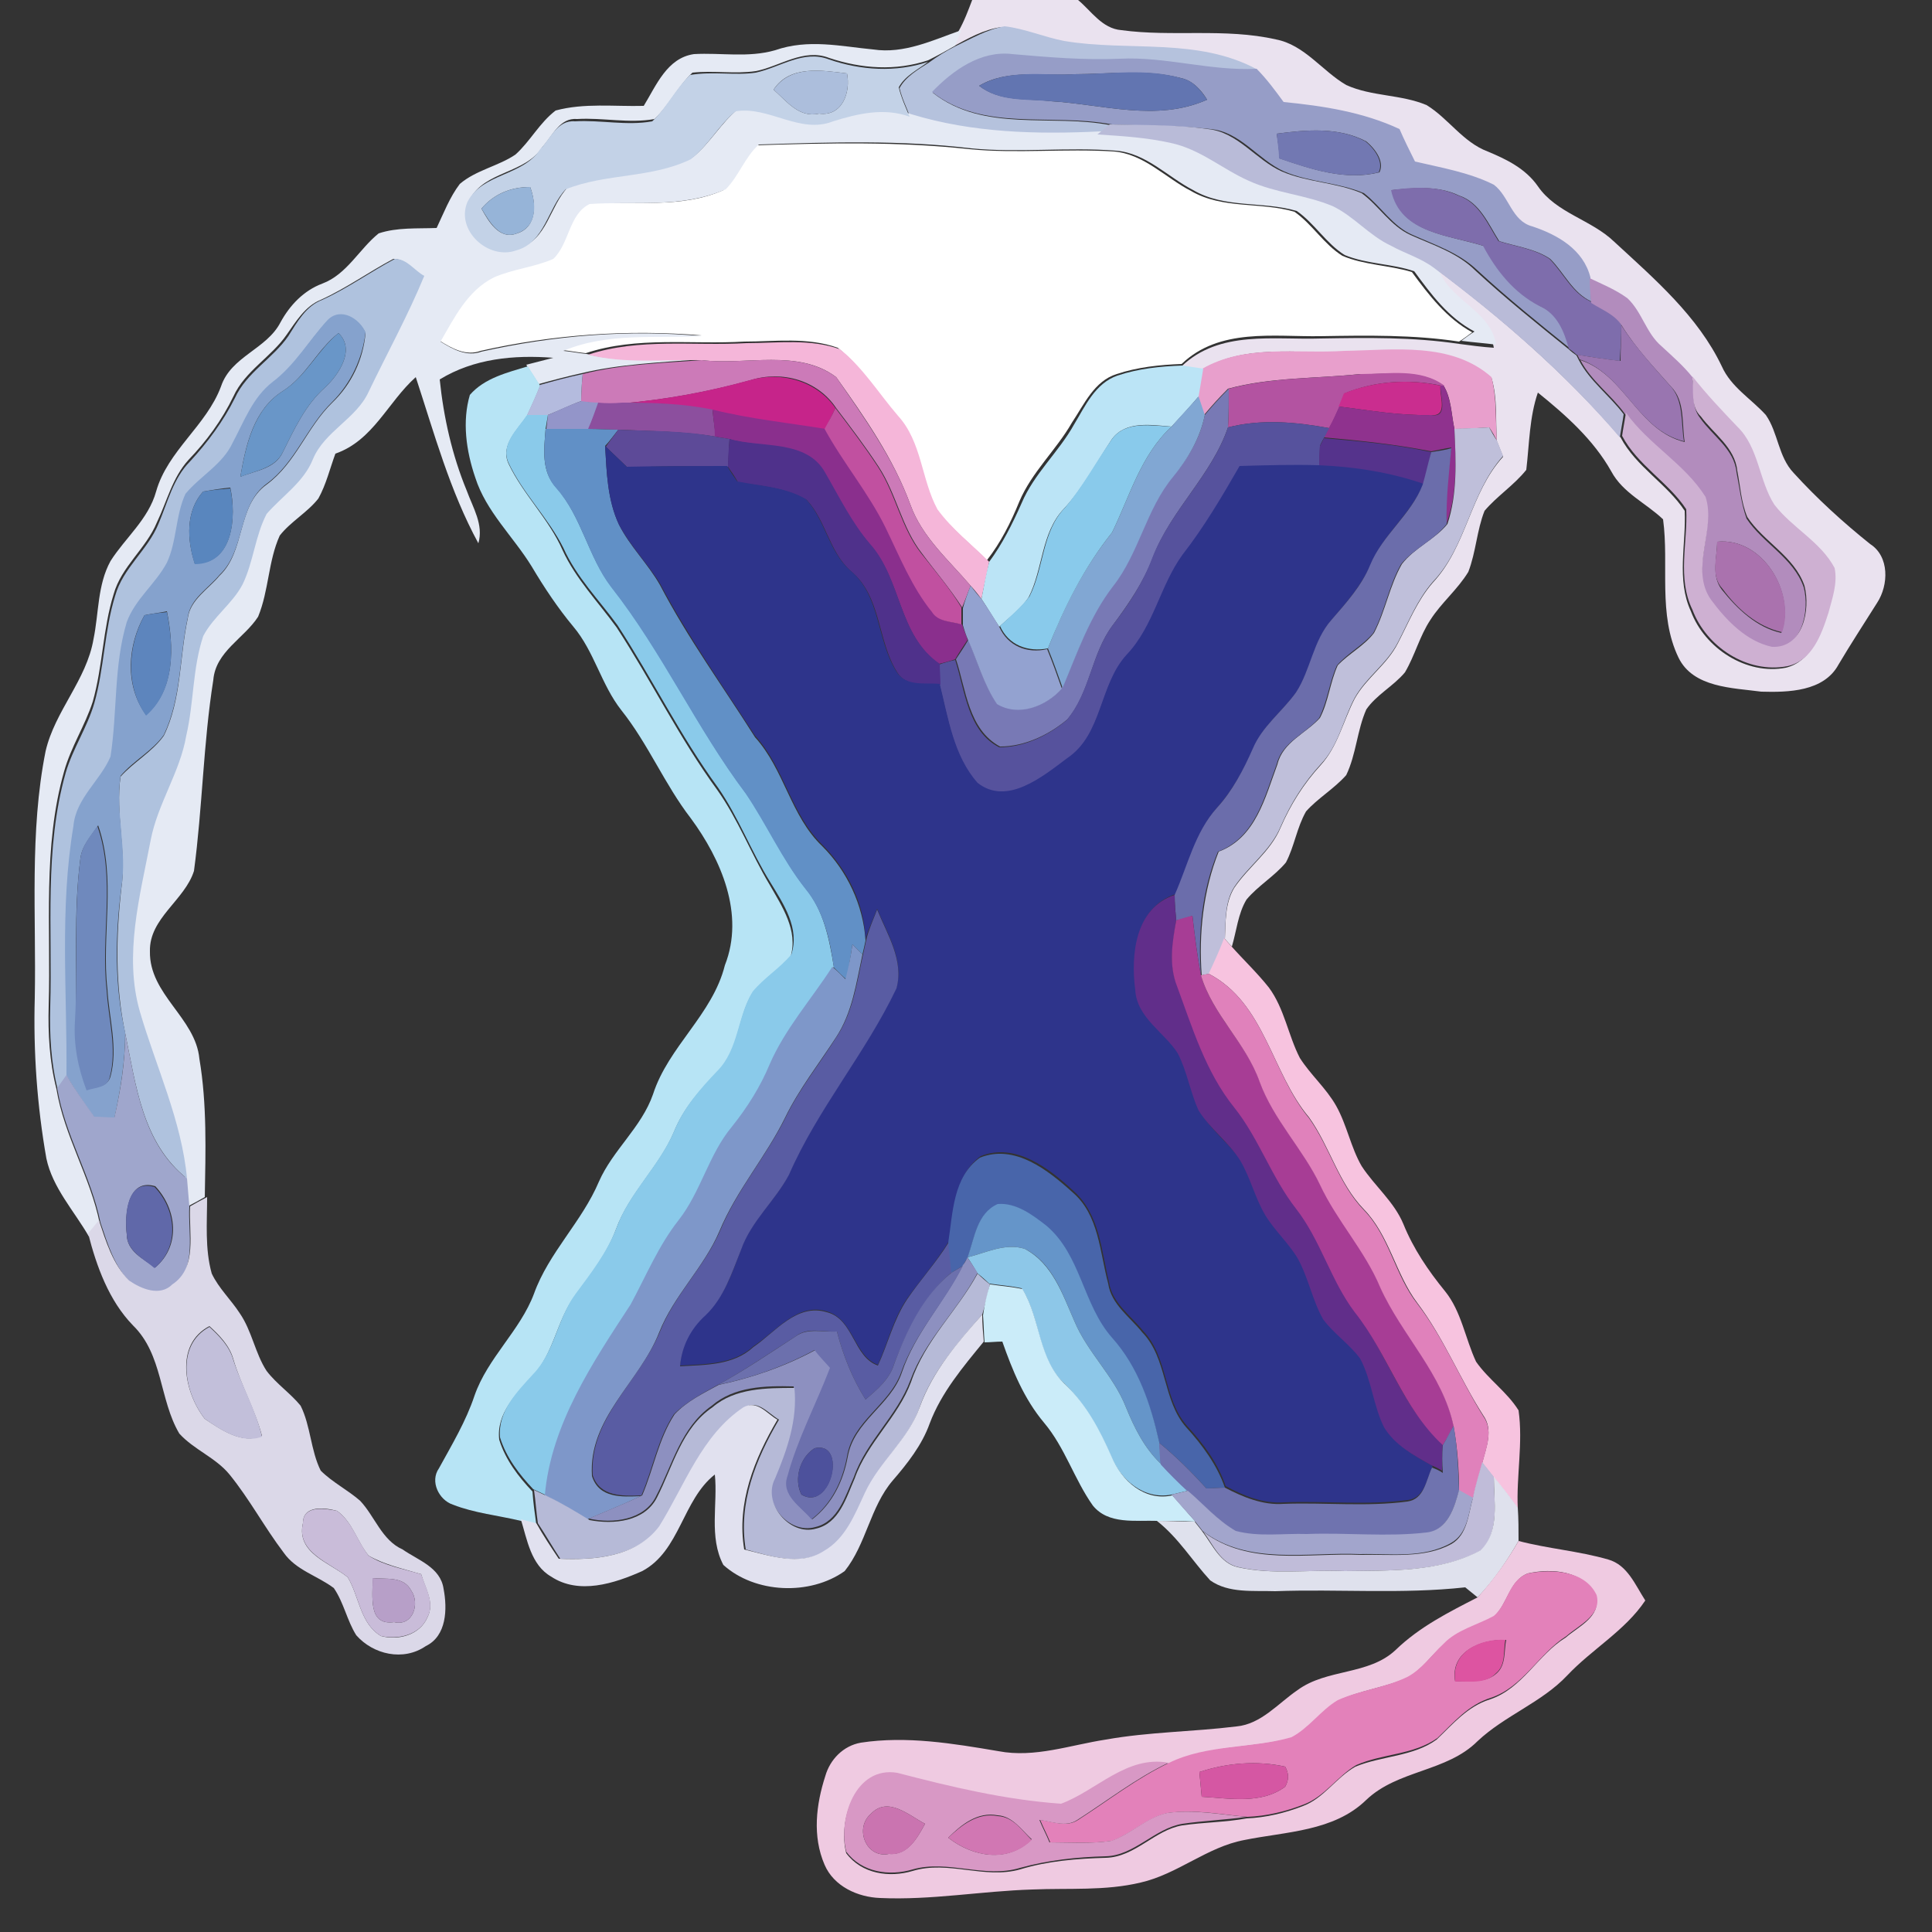 <?xml version="1.0" encoding="utf-8"?>
<!-- Generator: Adobe Illustrator 26.0.3, SVG Export Plug-In . SVG Version: 6.00 Build 0)  -->
<svg version="1.1" id="Layer_1" xmlns="http://www.w3.org/2000/svg" xmlns:xlink="http://www.w3.org/1999/xlink" x="0px" y="0px"
	 viewBox="0 0 250 250" style="enable-background:new 0 0 250 250;" xml:space="preserve">
<rect x="0" y="0" width="250" height="250" fill="#333333" stroke="none"/>
<style type="text/css">
	.st0{fill:#FFFFFF;}
	.st1{fill:#EAE2EF;}
	.st2{fill:#B5C2DD;}
	.st3{fill:#E5EAF4;}
	.st4{fill:#C3D2E7;}
	.st5{fill:#969DC7;}
	.st6{fill:#ACBEDC;}
	.st7{fill:#6275B1;}
	.st8{fill:#B9BBD8;}
	.st9{fill:#7278B2;}
	.st10{fill:#96B4D8;}
	.st11{fill:#7E6DAC;}
	.st12{fill:#AFC2DE;}
	.st13{fill:#B28CBD;}
	.st14{fill:#85A2CD;}
	.st15{fill:#9975B0;}
	.st16{fill:#6996C8;}
	.st17{fill:#F5B6D9;}
	.st18{fill:#E89FCC;}
	.st19{fill:#CC7AB8;}
	.st20{fill:#BBE4F6;}
	.st21{fill:#B7E4F5;}
	.st22{fill:#B4BBDE;}
	.st23{fill:#C6248A;}
	.st24{fill:#B353A1;}
	.st25{fill:#CEB0D2;}
	.st26{fill:#CA2D8F;}
	.st27{fill:#8F328E;}
	.st28{fill:#7879B5;}
	.st29{fill:#9395C9;}
	.st30{fill:#8C4F9E;}
	.st31{fill:#81A7D3;}
	.st32{fill:#8A2F8D;}
	.st33{fill:#C150A0;}
	.st34{fill:#8ACAEA;}
	.st35{fill:#6190C6;}
	.st36{fill:#89CAEB;}
	.st37{fill:#56529D;}
	.st38{fill:#BFBFDA;}
	.st39{fill:#5D4A98;}
	.st40{fill:#4F318B;}
	.st41{fill:#55338C;}
	.st42{fill:#2E348B;}
	.st43{fill:#6B6DAB;}
	.st44{fill:#5986BE;}
	.st45{fill:#AA72AE;}
	.st46{fill:#93A2D0;}
	.st47{fill:#5D85BD;}
	.st48{fill:#6F89BD;}
	.st49{fill:#612E8A;}
	.st50{fill:#595CA3;}
	.st51{fill:#A73D95;}
	.st52{fill:#7E97C9;}
	.st53{fill:#F7C3DF;}
	.st54{fill:#E081BB;}
	.st55{fill:#9FA6CC;}
	.st56{fill:#4865AA;}
	.st57{fill:#6068A9;}
	.st58{fill:#DBD8E8;}
	.st59{fill:#6595C9;}
	.st60{fill:#8DC7E8;}
	.st61{fill:#8D90C0;}
	.st62{fill:#6C70AD;}
	.st63{fill:#B6BAD7;}
	.st64{fill:#CBECF9;}
	.st65{fill:#E1E1EF;}
	.st66{fill:#C2BFDA;}
	.st67{fill:#6F73AF;}
	.st68{fill:#4D519C;}
	.st69{fill:#C0BCD9;}
	.st70{fill:#DFE1ED;}
	.st71{fill:#A2A5CC;}
	.st72{fill:#C9BCD9;}
	.st73{fill:#EFCAE1;}
	.st74{fill:#E381BA;}
	.st75{fill:#B79FC8;}
	.st76{fill:#DD54A1;}
	.st77{fill:#D898C5;}
	.st78{fill:#D557A3;}
	.st79{fill:#CA74B0;}
	.st80{fill:#D177B3;}
</style>
<g id="_x23_ffffffff">
	<path class="st0" d="M93.6,24.6c1.7-1.7,2.6-4.1,4.3-5.8c9.2-0.3,18.4-0.5,27.5,0.5c6.2,0.6,12.4-0.1,18.7,0.3
		c3.9,0.3,6.7,3.4,10,5.1c4.1,2.4,9,1.4,13.4,2.7c2.3,1.6,3.8,4.2,6.2,5.7c2.8,1.2,6,1.2,9,2.1c2.2,3,4.5,6,7.8,7.8
		c-0.4,0.3-1.2,0.9-1.7,1.2c-5.9-0.9-11.9-0.8-17.9-0.7c-6.1,0.1-13.1-1.1-18,3.6c-2.8,0.1-5.7,0.4-8.4,1.3
		c-2.9,0.9-4.2,3.9-5.8,6.3c-2,3.5-5.2,6.4-6.8,10.2c-1.1,2.7-2.4,5.3-4.2,7.6c-2.2-2.2-4.8-4.2-6.7-6.8c-2.1-3.9-2-8.7-5.1-12.1
		c-2.5-2.9-4.5-6.2-7.5-8.6c-3.9-1.4-8.1-0.8-12.1-0.8c-6.8,0.4-13.9-0.7-20.5,1.5c-1-0.1-2-0.3-3-0.4c5.7-2.4,12-1.6,18-1.9
		c-9.6-0.8-19.3-0.1-28.6,2c-1.9,0.7-3.7-0.3-5.3-1.3c1.7-3.1,3.5-6.6,6.9-8.3c2.5-1.1,5.2-1.3,7.7-2.4c2.1-2,2-5.8,4.7-7.1
		C82.1,26,88.2,27,93.6,24.6z"/>
</g>
<g id="_x23_eae2efff">
	<path class="st1" d="M125.8,0h13.7c1.7,1.4,3.1,3.7,5.6,3.9c6.6,0.9,13.4-0.3,20,1.2c3.7,0.7,6,4.1,9.1,5.9
		c3.3,1.5,7.1,1.2,10.4,2.6c2.8,1.7,4.7,4.8,7.9,6c2.4,1,4.9,2.2,6.5,4.5c2.4,3.5,6.9,4.3,9.9,7.2c5.2,4.8,10.8,9.6,13.9,16.1
		c1.2,2.7,3.8,4.2,5.7,6.3c1.6,2.3,1.6,5.4,3.6,7.5c3,3.3,6.4,6.4,9.9,9.2c2.5,1.6,2.4,5.3,0.9,7.6c-1.7,2.7-3.4,5.3-5,8
		c-1.9,3.5-6.5,3.6-10,3.5c-3.7-0.5-8.8-0.5-10.7-4.4c-2.7-5.6-1.2-12-2-17.9c-2.2-2.1-5.2-3.4-6.7-6.2c-2.3-4.1-5.9-7.3-9.5-10.2
		c-1.1,3.2-1.1,6.6-1.5,10c-1.6,2-3.8,3.4-5.4,5.3c-1,2.5-1.1,5.3-2.1,7.9c-1.4,2.3-3.5,4-4.9,6.2c-1.4,2.1-2,4.6-3.3,6.8
		c-1.5,1.8-3.7,2.9-5,4.8c-1.2,2.7-1.3,5.8-2.6,8.5c-1.6,1.8-3.7,3-5.2,4.7c-1.2,2.1-1.5,4.5-2.6,6.6c-1.5,1.8-3.6,3-5.1,4.8
		c-1.1,1.8-1.3,4.1-1.9,6.1l-0.9-1c0.1-2.2,0-4.6,1.2-6.6c1.9-2.8,4.7-4.7,6-7.8c1.3-3,3-5.7,5.2-8.1c2.2-2.4,2.9-5.7,4.4-8.6
		c1.5-2.7,4.2-4.4,5.6-7.2c1.4-2.7,2.5-5.5,4.5-7.8c4.4-4.7,4.8-11.6,9.1-16.3c-0.2-0.5-0.6-1.5-0.8-2c-0.2-2.7,0.1-5.5-0.7-8.2
		c-5.2-4.6-12.6-3.5-19-3.4c-6.2,0.3-12.8-1-18.4,2.3c-0.7-0.1-2-0.3-2.7-0.4c4.9-4.7,11.9-3.4,18-3.6c6-0.1,11.9-0.2,17.9,0.7
		c1.5,0.2,3,0.4,4.5,0.5c-0.8-4.7-6.5-5.8-7.6-10.3c8.7,6.5,16.9,13.7,24,21.9c2,3.8,6,6,8.3,9.5c0.2,4.3-1.1,8.9,0.8,13
		c1.8,4.8,7.2,8.3,12.3,7.3c3.2-0.8,4.4-4.2,5.3-6.9c0.5-1.9,1.2-3.9,0.8-5.8c-1.8-3.4-5.5-5.2-7.8-8.2c-2-3.2-2-7.5-4.8-10.1
		c-2-2.1-4-4.2-5.8-6.5c-1.2-1.5-2.6-2.7-4-4c-2-1.7-2.5-4.4-4.4-6.2c-1.5-1.1-3.2-1.8-4.9-2.6c-0.9-3.7-4.2-5.5-7.5-6.6
		c-2.7-0.7-2.9-4-5-5.4c-3.2-1.6-6.7-2.2-10.2-3c-0.7-1.4-1.3-2.8-2-4.2c-4.7-2.3-9.9-3-15-3.5c-1.1-1.5-2.2-3-3.5-4.3
		c-7.6-4.2-16.7-2.2-25-3.7c-2.6-0.5-5.1-1.6-7.7-1.9c-2.3,0.3-4.4,1.5-6.4,2.6c0.2-0.5,0.6-1.5,0.8-2C124.8,2.7,125.3,1.3,125.8,0z
		"/>
</g>
<g id="_x23_b5c2ddff">
	<path class="st2" d="M123.6,6c2.1-1,4.1-2.2,6.4-2.6c2.6,0.3,5.1,1.4,7.7,1.9c8.3,1.4,17.3-0.5,25,3.7c-6,0.3-11.7-1.6-17.7-1.3
		c-4.7,0.2-9.3-0.2-13.9-0.6c-4.1-0.5-7.7,2.1-10.4,4.9c6.6,5.2,15.4,2.7,23,4.2l-1.5,1.2c-8.2,0.4-16.5,0.2-24.4-2.2
		c-0.5-1.3-1.1-2.5-1.4-3.8c0.8-1.5,2.4-2.4,3.8-3.3C121.3,7.3,122.4,6.6,123.6,6z"/>
</g>
<g id="_x23_e5eaf4ff">
	<path class="st3" d="M113,6.4c4,0.6,7.7-1.2,11.4-2.5c-0.2,0.5-0.6,1.5-0.8,2c-1.2,0.7-2.3,1.3-3.5,1.9c-4.2,1.4-8.6,1.1-12.8-0.3
		c-3.3-1.3-6.4,1.1-9.5,1.7c-2.7,0.4-5.5-0.1-8.2,0.2c-1.9,1.8-3,4.2-4.9,6c-3.3,0.6-6.7-0.2-10,0c-2.3-0.2-3.2,2.2-4.5,3.6
		c-2.2,3.5-7.5,3.1-9.4,6.8c-1.6,3.7,2.7,7.6,6.3,6.3c3.7-1,4-5.4,6.4-7.9c5.2-2.1,11.1-1.4,16.2-3.9c2.2-1.8,3.6-4.4,5.8-6.2
		c4.3-0.7,8.3,3,12.6,1.3c3.2-1.1,6.6-1.8,9.9-0.6c7.9,2.4,16.2,2.6,24.4,2.2c3.2,0.2,6.4,0.4,9.5,1.1c3.7,0.8,6.7,3.4,10.1,4.9
		c3.5,1.6,7.4,1.8,10.9,3.3c2.7,1.4,4.7,3.8,7.5,5.1c1.9,1,3.9,1.6,5.6,2.9c1.1,4.5,6.8,5.6,7.6,10.3c-1.5-0.2-3-0.3-4.5-0.5
		c0.4-0.3,1.2-0.9,1.7-1.2c-3.4-1.8-5.6-4.8-7.8-7.8c-2.9-1-6.1-0.9-9-2.1c-2.4-1.5-3.9-4.1-6.2-5.7c-4.4-1.3-9.3-0.3-13.4-2.7
		c-3.3-1.7-6.1-4.8-10-5.1c-6.2-0.5-12.5,0.3-18.7-0.3c-9.1-1.1-18.4-0.8-27.5-0.5c-1.8,1.6-2.6,4.1-4.3,5.8
		C88.2,27,82.1,26,76.3,26.4c-2.7,1.3-2.6,5.1-4.7,7.1c-2.5,1.1-5.2,1.3-7.7,2.4c-3.4,1.7-5.1,5.2-6.9,8.3c1.6,1,3.4,2,5.3,1.3
		c9.4-2.1,19.1-2.9,28.6-2c-6,0.3-12.3-0.5-18,1.9c1,0.1,2,0.3,3,0.4c4.8,1.2,9.8,0.6,14.7,0.7c-5.2,0.4-10.4,0.6-15.4,1.8
		c-1.8,0.4-3.7,0.9-5.5,1.4c-0.4-0.6-1.2-1.9-1.6-2.5c1.2-0.3,2.3-0.6,3.5-0.9c-5.1-0.4-10.3,0.1-14.7,2.8c0.5,4.9,1.6,9.8,3.5,14.4
		c0.8,2.2,2.2,4.4,1.5,6.8c-3.7-6.8-5.7-14.2-8.1-21.5c-3.6,3.2-5.5,8.2-10.4,9.9c-0.7,1.9-1.2,4-2.2,5.8c-1.4,1.8-3.6,3-5,4.8
		c-1.5,3.3-1.4,7.1-2.8,10.5c-1.8,2.8-5.5,4.5-5.8,8.2c-1.3,8.2-1.4,16.5-2.5,24.7c-1.2,3.8-5.8,6.1-5.7,10.4
		c-0.1,5.6,5.9,8.6,6.4,13.9c1,5.9,0.8,12,0.7,17.9c-0.5,0.3-1.6,0.9-2.2,1.2c-0.1-1.2-0.2-2.4-0.3-3.6c-0.7-7.5-4-14.5-6.1-21.6
		c-2.1-7.4,0-15,1.4-22.2c0.9-4.7,3.8-8.7,4.6-13.5c0.9-4.3,0.8-8.7,2.2-12.9c1.3-2.5,3.7-4.2,5.1-6.7c1.4-2.9,1.6-6.2,3.1-9.1
		c2-2.3,4.8-4.1,6-7.1c1.5-3.6,5.6-5.2,7.2-8.7c2.4-5,5.1-9.8,7.2-15c-1.2-0.7-2.2-2.2-3.8-2.2c-3.2,1.7-6.1,3.8-9.4,5.3
		c-2,0.8-3.2,2.8-4.4,4.5c-2,2.9-5.4,4.7-6.9,8c-1.5,3.1-3.5,5.8-5.8,8.2c-2.1,2.3-2.8,5.4-4.1,8.1c-1.4,3.4-4.6,5.7-5.6,9.3
		c-1.4,4.5-1.4,9.3-2.7,13.9c-1,3.1-2.8,5.8-3.7,9c-2.8,9.8-1.7,20.2-2,30.3c-0.1,3.6,0.1,7.3,1,10.8c1,6.1,4.4,11.4,5.6,17.4
		l-1.4,1.7c-1.9-3.3-4.7-6.3-5.5-10.1c-1.2-6.8-1.7-13.8-1.5-20.8c0.2-10.6-0.7-21.4,1.4-31.9c1.2-5.2,5.3-9.2,6.2-14.5
		c0.7-3.4,0.5-7,2.2-10.1c1.9-3,4.9-5.4,5.9-9c1.5-5.3,6.5-8.5,8.4-13.6c1.3-3.9,5.9-4.8,7.7-8.3c1.2-2.2,3-4.1,5.4-5
		c3.2-1.2,4.8-4.5,7.3-6.5c2.4-0.8,5-0.6,7.5-0.7c0.9-1.9,1.7-4,3-5.7c2.1-1.8,5-2.3,7.2-3.8c1.9-1.7,3.1-4.1,5.2-5.7
		c3.7-1,7.6-0.5,11.4-0.6c1.6-2.6,3-6.2,6.5-6.7c3.5-0.2,7,0.5,10.5-0.5C104.6,5,108.8,6,113,6.4z"/>
</g>
<g id="_x23_c3d2e7ff">
	<path class="st4" d="M97.8,9.4c3.2-0.7,6.2-3,9.5-1.7c4.1,1.4,8.6,1.7,12.8,0.3c-1.3,1-3,1.8-3.8,3.3c0.3,1.3,0.9,2.6,1.4,3.8
		c-3.3-1.2-6.7-0.4-9.9,0.6c-4.3,1.7-8.3-2-12.6-1.3c-2.2,1.8-3.5,4.4-5.8,6.2c-5.1,2.5-11,1.8-16.2,3.9c-2.3,2.4-2.7,6.9-6.4,7.9
		c-3.6,1.3-7.9-2.6-6.3-6.3c1.9-3.7,7.2-3.3,9.4-6.8c1.3-1.3,2.2-3.8,4.5-3.6c3.3-0.2,6.7,0.6,10,0c1.9-1.8,3-4.2,4.9-6
		C92.3,9.2,95.1,9.8,97.8,9.4 M100.1,11.6c1.7,1.5,3.3,3.7,5.9,3.1c3,0.4,4.1-2.8,3.6-5.2C106.3,9.1,102.2,8.4,100.1,11.6 M62.3,27
		c0.9,1.6,2.3,4.1,4.6,3.2c2.6-0.8,2.5-3.9,1.7-6C66.1,24.2,63.9,25.1,62.3,27z"/>
</g>
<g id="_x23_969dc7ff">
	<path class="st5" d="M120.6,11.9c2.7-2.8,6.3-5.4,10.4-4.9c4.6,0.4,9.3,0.8,13.9,0.6c5.9-0.3,11.7,1.6,17.7,1.3
		c1.3,1.3,2.4,2.8,3.5,4.3c5.1,0.5,10.3,1.3,15,3.5c0.6,1.4,1.3,2.8,2,4.2c3.4,0.8,7,1.4,10.2,3c2,1.5,2.3,4.7,5,5.4
		c3.3,1.1,6.6,3,7.5,6.6c0,0.8,0.1,2.3,0.1,3.1c-2.4-1.1-3.5-3.7-5.3-5.5c-1.9-1.3-4.4-1.6-6.6-2.3c-1.4-2.2-2.5-5-5.2-5.9
		c-2.7-1.3-5.8-1-8.7-0.7c1.2,5.7,7.6,5.8,12.1,7.3c1.7,3.2,4,6.1,7.3,7.8c2.2,1,3.1,3.3,3.8,5.5c-4.1-3.3-8.2-6.6-12.1-10.2
		c-2.4-2.3-5.5-3.3-8.4-4.6c-2.6-1.1-4.1-3.7-6.3-5.4c-3.3-1.4-7-1.4-10.3-2.8c-3.4-1.5-5.7-5.2-9.6-5.5c-4.2-0.5-8.5-0.4-12.7-0.6
		C135.9,14.6,127.2,17.1,120.6,11.9 M126.7,11.1c2.7,2.1,6.2,1.6,9.3,2c6.7,0.4,13.7,2.7,20.2-0.2c-0.8-1.3-1.9-2.5-3.4-2.8
		c-4.5-1.2-9.2-0.5-13.8-0.5C134.9,9.9,130.4,8.9,126.7,11.1 M165.2,17.3c0.2,1.1,0.3,2.1,0.4,3.2c4.1,1.4,8.5,2.9,12.9,1.8
		c0.7-1.4-0.6-3.1-1.7-4C173.2,16.4,169,16.8,165.2,17.3z"/>
</g>
<g id="_x23_acbedcff">
	<path class="st6" d="M100.1,11.6c2.2-3.2,6.2-2.5,9.5-2.1c0.5,2.4-0.6,5.6-3.6,5.2C103.4,15.3,101.8,13.1,100.1,11.6z"/>
</g>
<g id="_x23_6275b1ff">
	<path class="st7" d="M126.7,11.1c3.8-2.2,8.2-1.3,12.3-1.5c4.6,0,9.3-0.8,13.8,0.5c1.6,0.3,2.6,1.6,3.4,2.8
		c-6.5,2.9-13.5,0.6-20.2,0.2C132.8,12.8,129.3,13.2,126.7,11.1z"/>
</g>
<g id="_x23_b9bbd8ff">
	<path class="st8" d="M143.6,16.1c4.2,0.1,8.5,0,12.7,0.6c3.9,0.4,6.2,4,9.6,5.5c3.3,1.4,7,1.4,10.3,2.8c2.2,1.6,3.7,4.2,6.3,5.4
		c2.9,1.3,6.1,2.3,8.4,4.6c3.9,3.6,8,6.9,12.1,10.2c0.2,0.2,0.7,0.6,1,0.8l0.3,0.6c1.4,2.7,4,4.6,5.8,7c-0.1,0.8-0.4,2.3-0.5,3
		c-7.1-8.3-15.3-15.4-24-21.9c-1.7-1.3-3.8-1.9-5.6-2.9c-2.8-1.3-4.8-3.8-7.5-5.1c-3.5-1.5-7.4-1.7-10.9-3.3
		c-3.4-1.5-6.3-4.1-10.1-4.9c-3.1-0.7-6.3-0.9-9.5-1.1L143.6,16.1z"/>
</g>
<g id="_x23_7278b2ff">
	<path class="st9" d="M165.2,17.3c3.8-0.5,8-0.9,11.5,1c1.1,0.9,2.4,2.6,1.7,4c-4.3,1.1-8.8-0.4-12.9-1.8
		C165.5,19.4,165.3,18.4,165.2,17.3z"/>
</g>
<g id="_x23_96b4d8ff">
	<path class="st10" d="M62.3,27c1.6-1.9,3.8-2.8,6.3-2.8c0.8,2.1,1,5.1-1.7,6C64.6,31.1,63.3,28.6,62.3,27z"/>
</g>
<g id="_x23_7e6dacff">
	<path class="st11" d="M180,24.6c2.9-0.4,6-0.6,8.7,0.7c2.7,0.9,3.8,3.7,5.2,5.9c2.2,0.7,4.7,1,6.6,2.3c1.8,1.8,2.9,4.4,5.3,5.5
		c1.4,0.9,3.1,1.5,4,3c0,1.6-0.1,3.1-0.2,4.7c-1.9-0.2-3.7-0.5-5.6-0.8c-0.2-0.2-0.7-0.6-1-0.8c-0.6-2.2-1.5-4.5-3.8-5.5
		c-3.3-1.7-5.6-4.6-7.3-7.8C187.6,30.4,181.2,30.3,180,24.6z"/>
</g>
<g id="_x23_afc2deff">
	<path class="st12" d="M41.7,38.8c3.3-1.5,6.2-3.6,9.4-5.3c1.6,0,2.5,1.5,3.8,2.2c-2.1,5.1-4.8,10-7.2,15c-1.6,3.5-5.7,5.1-7.2,8.7
		c-1.2,3-3.9,4.7-6,7.1c-1.5,2.9-1.7,6.2-3.1,9.1c-1.3,2.5-3.8,4.2-5.1,6.7c-1.4,4.2-1.2,8.6-2.2,12.9c-0.8,4.7-3.7,8.8-4.6,13.5
		c-1.4,7.3-3.5,14.9-1.4,22.2c2.1,7.2,5.4,14.1,6.1,21.6c-5.8-4.6-6.6-12.1-8-18.8c-1.3-6.2-1.2-12.5-0.5-18.7
		c0.7-4.8-0.8-9.7-0.1-14.5c1.7-1.9,4.1-3.2,5.6-5.3c2.3-4.7,2-10.1,3.1-15.2c0.3-2.4,2.7-3.8,4.1-5.5c3.4-3.2,2.2-9,6.1-11.8
		c3.8-2.8,5.2-7.4,8.5-10.6c2.5-2.4,4-5.6,4.3-9c-0.8-1.8-3.2-3.3-4.9-1.6c-2.4,2.6-4.2,5.8-7,8.1c-2.6,2-3.7,5.1-5.2,7.9
		c-1.4,2.8-4.2,4.3-6.1,6.6c-1.3,2.8-1.1,6.1-2.4,8.9c-1.5,2.7-4.1,4.7-5.2,7.7c-1.7,5.6-1.2,11.6-2.1,17.4c-1.3,3.1-4.5,5.4-4.8,9
		c-1.8,10.7-0.7,21.5-0.9,32.3l-1.2,1.7c-0.9-3.5-1.1-7.2-1-10.8c0.3-10.1-0.8-20.4,2-30.3c0.9-3.1,2.8-5.9,3.7-9
		c1.3-4.6,1.3-9.4,2.7-13.9c1-3.6,4.2-5.9,5.6-9.3c1.2-2.8,1.9-5.9,4.1-8.1c2.3-2.5,4.3-5.2,5.8-8.2c1.5-3.3,4.9-5.1,6.9-8
		C38.5,41.6,39.6,39.6,41.7,38.8z"/>
</g>
<g id="_x23_b28cbdff">
	<path class="st13" d="M205.7,36c1.7,0.8,3.4,1.5,4.9,2.6c1.9,1.8,2.4,4.5,4.4,6.2c1.4,1.3,2.8,2.5,4,4c0.3,1.8-0.2,3.8,1,5.3
		c1.6,2.3,4.4,4,4.7,7c0.4,2,0.6,4,1.3,6c2.1,3.2,6.1,5.1,7.4,8.9c0.8,3-0.2,8.1-4.2,7.9c-3.4-0.7-5.9-3.5-7.9-6.1
		c-2.7-4,0.7-9-0.7-13.3c-2.7-4.3-7.4-6.8-10.3-10.9c-1.8-2.5-4.4-4.3-5.8-7c5.8,1.9,7.4,9.1,13.5,10.6c-0.4-2.4,0.1-5.3-1.8-7.2
		c-2.2-2.5-4.5-4.9-6.3-7.8c-0.9-1.5-2.6-2.1-4-3C205.8,38.3,205.7,36.8,205.7,36 M222.2,70.1c0,2-0.8,4.4,0.6,6.2
		c2,2.5,4.5,4.9,7.7,5.6C232.4,76.6,228,69.5,222.2,70.1z"/>
</g>
<g id="_x23_85a2cdff">
	<path class="st14" d="M42.4,41.4c1.7-1.7,4.1-0.2,4.9,1.6c-0.4,3.4-1.9,6.6-4.3,9c-3.3,3.2-4.8,7.9-8.5,10.6
		c-3.8,2.8-2.7,8.6-6.1,11.8c-1.5,1.8-3.8,3.1-4.1,5.5c-1.1,5-0.8,10.4-3.1,15.2c-1.5,2.1-3.9,3.3-5.6,5.3
		c-0.7,4.8,0.9,9.7,0.1,14.5c-0.8,6.2-0.9,12.6,0.5,18.7c0,3.7-0.6,7.4-1.4,11.1c-0.7,0-1.9-0.1-2.6-0.1c-1.3-1.8-2.5-3.6-3.6-5.4
		c0.1-10.8-0.9-21.6,0.9-32.3c0.3-3.6,3.5-5.9,4.8-9c0.9-5.8,0.4-11.7,2.1-17.4c1.1-3,3.7-4.9,5.2-7.7c1.3-2.8,1.1-6.1,2.4-8.9
		c1.9-2.3,4.8-3.8,6.1-6.6c1.5-2.8,2.6-5.9,5.2-7.9C38.2,47.2,40,44,42.4,41.4 M36.6,50.6c-3.8,2.4-4.8,7-5.5,11.1
		c1.9-0.8,4.5-1,5.5-3.2c1.5-3,2.9-6.1,5.5-8.4c1.8-1.7,3.9-4.9,1.7-7C41,45.3,39.6,48.7,36.6,50.6 M26.3,63.6
		c-2.3,2.5-2.1,6.3-1.1,9.3c5,0.1,5.4-6.1,4.6-9.8C28.6,63.2,27.5,63.4,26.3,63.6 M18.7,79.6c-2.2,3.9-2.6,9.1,0.2,12.9
		c3.8-3.3,3.6-8.9,2.7-13.4C20.6,79.3,19.7,79.4,18.7,79.6 M10.4,111.1c-0.9,6.9-0.4,14-0.6,20.9c-0.2,3.1,0.4,6.2,1.5,9
		c1.1-0.4,2.6-0.3,3-1.7c1-3.7-0.2-7.6-0.4-11.3c-0.8-7,1.2-14.3-1.2-21.2C11.8,108.2,10.6,109.4,10.4,111.1z"/>
</g>
<g id="_x23_9975b0ff">
	<path class="st15" d="M209.8,42.1c1.8,2.8,4.1,5.3,6.3,7.8c1.8,1.9,1.4,4.8,1.8,7.2c-6.1-1.5-7.6-8.6-13.5-10.6l-0.3-0.6
		c1.8,0.3,3.7,0.6,5.6,0.8C209.7,45.2,209.8,43.6,209.8,42.1z"/>
</g>
<g id="_x23_6996c8ff">
	<path class="st16" d="M36.6,50.6c3-1.9,4.5-5.3,7.2-7.5c2.2,2.1,0.1,5.3-1.7,7c-2.6,2.3-4,5.4-5.5,8.4c-1,2.1-3.5,2.4-5.5,3.2
		C31.8,57.7,32.8,53,36.6,50.6z"/>
</g>
<g id="_x23_f5b6d9ff">
	<path class="st17" d="M96.6,44.4c4,0,8.3-0.6,12.1,0.8c3,2.4,5,5.7,7.5,8.6c3.1,3.4,3,8.2,5.1,12.1c1.9,2.6,4.4,4.5,6.7,6.8
		c-0.3,1.6-0.7,3.2-1,4.8c-0.3-0.4-1-1.3-1.4-1.7c-2.8-3.3-6.3-6.3-7.8-10.5c-2.2-6-5.9-11.3-9.6-16.5c-4.9-3.7-11.7-1.5-17.4-2.2
		c-4.9-0.1-9.9,0.5-14.7-0.7C82.7,43.7,89.8,44.8,96.6,44.4z"/>
</g>
<g id="_x23_e89fccff">
	<path class="st18" d="M155.6,47.7c5.6-3.2,12.2-1.9,18.4-2.3c6.4-0.1,13.8-1.2,19,3.4c0.7,2.7,0.5,5.5,0.7,8.2
		c-0.2-0.4-0.7-1.3-1-1.7c-1.5,0.1-3,0.2-4.5,0.2c-0.4-1.9-0.4-4-1.4-5.6c-3.1-2.2-7.2-1.4-10.8-1.5c-5.7,0.6-11.6,0.4-17.1,1.9
		c-1.1,1.1-2.1,2.2-3.1,3.4c-0.2-0.6-0.6-1.8-0.8-2.4C155.2,50.1,155.4,48.9,155.6,47.7z"/>
</g>
<g id="_x23_cc7ab8ff">
	<path class="st19" d="M75.4,48.4c5.1-1.3,10.3-1.4,15.4-1.8c5.7,0.7,12.4-1.5,17.4,2.2c3.6,5.2,7.4,10.5,9.6,16.5
		c1.5,4.2,5,7.2,7.8,10.5c-0.3,0.7-0.8,2.1-1.1,2.8c-1.6-2.5-3.5-4.7-5.2-7c-2.6-3.3-3.3-7.7-5.6-11.2c-1.7-2.6-3.6-5.1-5.5-7.6
		c-2.4-3.6-7-4.9-11.1-3.6c-5.4,1.5-10.9,2.5-16.5,3c-1,0-2,0-3.1,0c-0.6,0-1.7-0.2-2.3-0.2C75.2,51,75.3,49.3,75.4,48.4z"/>
</g>
<g id="_x23_bbe4f6ff">
	<path class="st20" d="M144.6,48.6c2.7-0.9,5.5-1.2,8.4-1.3c0.7,0.1,2,0.3,2.7,0.4c-0.2,1.2-0.4,2.4-0.6,3.6
		c-1.1,1.3-2.3,2.6-3.5,3.9c-2.6-0.2-5.9-0.8-7.7,1.6c-2,3-3.7,6.3-6.2,9c-3,3.1-2.7,7.8-4.6,11.5c-1,1.5-2.5,2.6-3.8,3.8
		c-0.8-1.2-1.5-2.4-2.3-3.6c0.3-1.6,0.6-3.2,1-4.8c1.7-2.3,3-4.9,4.2-7.6c1.6-3.8,4.8-6.6,6.8-10.2
		C140.4,52.6,141.7,49.6,144.6,48.6z"/>
</g>
<g id="_x23_b7e4f5ff">
	<path class="st21" d="M60.8,51.1c1.9-2.2,4.9-2.9,7.5-3.7c0.4,0.6,1.2,1.9,1.6,2.5c-0.5,1.3-1.1,2.6-1.7,3.9
		c-1.2,1.8-3.5,3.8-2.4,6.2c1.9,4,5.2,7.1,7,11.2c1.7,3.7,4.6,6.7,7,10c4.5,6.9,8.1,14.3,13,21c2.7,3.8,4.4,8.3,6.8,12.3
		c1.6,2.8,3.7,5.9,2.7,9.3c-1.4,1.8-3.5,3.1-5,4.8c-1.9,3.2-1.7,7.6-4.6,10.3c-2.2,2.2-4.3,4.6-5.5,7.6c-1.9,4.5-5.8,7.9-7.5,12.6
		c-1.2,3.2-3.3,5.9-5.3,8.6c-2.4,3.2-2.7,7.4-5.5,10.4c-2.1,2.3-4.7,4.8-4.3,8.2c0.8,2.6,2.5,4.8,4.3,6.7c0.1,1.4,0.3,2.9,0.5,4.3
		l-2-0.5c-2.9-0.7-6-1-8.8-2.1c-1.8-0.6-3-3-1.8-4.7c1.7-3.1,3.5-6.1,4.6-9.4c1.7-4.9,5.9-8.4,7.7-13.2c1.9-5.3,6.2-9.3,8.4-14.5
		c1.8-4.1,5.5-7,7-11.3c2-6.2,7.7-10.3,9.3-16.7c2.6-6.6-0.5-13.7-4.4-19c-3.4-4.4-5.5-9.6-9-14c-2.6-3.3-3.5-7.6-6.2-10.8
		c-2-2.4-3.8-5.1-5.4-7.8c-2.4-3.9-5.9-7.1-7.3-11.5C60.3,58.3,59.8,54.5,60.8,51.1z"/>
</g>
<g id="_x23_b4bbdeff">
	<path class="st22" d="M69.9,49.8c1.8-0.5,3.6-1,5.5-1.4c-0.1,0.9-0.2,2.6-0.2,3.5c-1.4,0.5-2.8,1.2-4.3,1.8c-0.7,0-2,0-2.7,0
		C68.8,52.4,69.4,51.1,69.9,49.8z"/>
</g>
<g id="_x23_c6248aff">
	<path class="st23" d="M80.5,52.2c5.6-0.5,11.1-1.5,16.5-3c4.1-1.2,8.7,0.1,11.1,3.6c-0.4,0.9-0.9,1.8-1.3,2.8
		c-4.9-0.8-9.8-1.3-14.6-2.5C88.3,52.3,84.4,52.1,80.5,52.2z"/>
</g>
<g id="_x23_b353a1ff">
	<path class="st24" d="M159,50.3c5.6-1.5,11.4-1.3,17.1-1.9c3.6,0,7.7-0.8,10.8,1.5l-0.4,0c-4.2-0.9-8.6-0.6-12.5,1
		c-0.2,0.4-0.5,1.3-0.7,1.8c-0.4,0.9-0.8,1.8-1.3,2.7c-4.3-0.8-8.8-1.2-13.1-0.1C159,53.7,159,52,159,50.3z"/>
</g>
<g id="_x23_ceb0d2ff">
	<path class="st25" d="M219,48.7c1.8,2.3,3.8,4.4,5.8,6.5c2.8,2.7,2.8,7,4.8,10.1c2.3,3,6,4.8,7.8,8.2c0.4,2-0.3,3.9-0.8,5.8
		c-0.9,2.8-2.1,6.2-5.3,6.9c-5.2,1-10.5-2.5-12.3-7.3c-2-4.1-0.6-8.7-0.8-13c-2.3-3.5-6.3-5.7-8.3-9.5c0.1-0.8,0.4-2.3,0.5-3
		c2.9,4.1,7.6,6.6,10.3,10.9c1.4,4.3-2.1,9.3,0.7,13.3c2,2.7,4.6,5.4,7.9,6.1c4,0.2,5-4.8,4.2-7.9c-1.3-3.8-5.3-5.7-7.4-8.9
		c-0.8-1.9-0.9-4-1.3-6c-0.3-3-3.1-4.8-4.7-7C218.7,52.6,219.2,50.5,219,48.7z"/>
</g>
<g id="_x23_ca2d8fff">
	<path class="st26" d="M173.9,50.9c4-1.6,8.4-1.9,12.5-1c-0.2,1.2,1.1,4.1-1.3,3.8c-4,0.1-7.9-0.6-11.9-1.1
		C173.4,52.2,173.7,51.4,173.9,50.9z"/>
</g>
<g id="_x23_8f328eff">
	<path class="st27" d="M186.4,49.9l0.4,0c1,1.7,1,3.8,1.4,5.6c0.2,4.1,0.4,8.3-1,12.2c-0.2-3.3,0.2-6.5,0.6-9.8
		c-0.7,0.1-2,0.4-2.6,0.5c-4.6-0.9-9.2-1.4-13.9-1.8c0.2-0.3,0.5-1,0.7-1.3c0.5-0.9,0.9-1.8,1.3-2.7c3.9,0.5,7.9,1.2,11.9,1.1
		C187.5,54.1,186.3,51.2,186.4,49.9z"/>
</g>
<g id="_x23_7879b5ff">
	<path class="st28" d="M155.9,53.7c1-1.2,2-2.3,3.1-3.4c0,1.7,0,3.3-0.1,5c-2.1,6.2-7.4,10.7-9.7,16.8c-1.2,3.2-3.2,6.1-5.2,8.8
		c-2.8,3.7-2.9,8.7-5.9,12.2c-2.4,2-5.5,3.5-8.7,3.5c-4.1-2.2-4.4-7.4-5.7-11.3c0.4-0.6,1.2-1.8,1.6-2.5c1.2,2.7,2,5.7,3.7,8.2
		c2.8,1.7,6.4,0.4,8.4-2c2-4.5,3.5-9.2,6.5-13.1c3.4-4.3,4.3-10,7.8-14.2C153.7,59.4,155.3,56.7,155.9,53.7z"/>
</g>
<g id="_x23_9395c9ff">
	<path class="st29" d="M70.9,53.7c1.4-0.6,2.8-1.3,4.3-1.8c0.6,0.1,1.7,0.2,2.3,0.2c-0.4,1.1-0.9,2.3-1.3,3.4c-1.8,0-3.7,0-5.5,0
		L70.9,53.7z"/>
</g>
<g id="_x23_8c4f9eff">
	<path class="st30" d="M77.4,52.1c1,0.1,2,0.1,3.1,0c3.9,0,7.8,0.1,11.7,0.9c0.1,1.2,0.3,2.3,0.4,3.5c-4.2-0.7-8.4-0.7-12.6-0.9
		c-1.3,0-2.6-0.1-3.9-0.1C76.6,54.4,77,53.2,77.4,52.1z"/>
</g>
<g id="_x23_81a7d3ff">
	<path class="st31" d="M151.6,55.2c1.1-1.3,2.3-2.5,3.5-3.9c0.2,0.6,0.6,1.8,0.8,2.4c-0.6,3-2.2,5.7-4.1,8
		c-3.5,4.2-4.4,9.9-7.8,14.2c-3,3.9-4.6,8.6-6.5,13.1c-0.6-1.7-1.2-3.4-1.9-5.1c2.1-5.4,4.7-10.5,8.3-15
		C146.2,64.2,147.6,58.9,151.6,55.2z"/>
</g>
<g id="_x23_8a2f8dff">
	<path class="st32" d="M92.2,53c4.8,1.2,9.7,1.7,14.6,2.5c2.4,4.4,5.7,8.3,7.9,12.8c1.8,3.7,3.4,7.6,6,10.9c0.8,1.3,2.5,1.2,3.8,1.6
		c0.2,0.7,0.5,1.3,0.7,2c-0.4,0.6-1.2,1.8-1.6,2.5c-0.5,0.2-1.6,0.5-2.1,0.6c-5.3-3.7-4.8-10.9-9-15.5c-2.4-2.8-4-6.1-5.8-9.2
		c-2.5-4.3-8.3-3.1-12.4-4.4c-0.4-0.1-1.3-0.2-1.8-0.3C92.5,55.3,92.3,54.2,92.2,53z"/>
</g>
<g id="_x23_c150a0ff">
	<path class="st33" d="M108.1,52.8c1.9,2.5,3.8,5,5.5,7.6c2.3,3.5,3,7.9,5.6,11.2c1.8,2.3,3.7,4.5,5.2,7c0,0.6,0,1.7,0,2.2
		c-1.3-0.4-3-0.3-3.8-1.6c-2.6-3.2-4.2-7.2-6-10.9c-2.2-4.5-5.5-8.4-7.9-12.8C107.2,54.6,107.7,53.7,108.1,52.8z"/>
</g>
<g id="_x23_8acaeaff">
	<path class="st34" d="M65.8,59.9c-1.1-2.4,1.2-4.4,2.4-6.2c0.7,0,2,0,2.7,0l-0.3,1.8C70.4,58.1,70,61,72,63.1
		c3.3,3.8,4.1,8.9,7.1,12.8c6.6,8.3,11,18.2,17.4,26.7c2.8,4,4.7,8.5,7.7,12.3c2.4,2.9,3.1,6.6,3.7,10.2c-2.7,4.2-6.1,8-8.1,12.6
		c-1.3,2.9-2.9,5.6-4.9,8.1c-3,3.6-4,8.4-6.9,12.1c-2.6,3.3-4.1,7.3-6.2,10.9c-5,7.5-10.4,15.4-11.1,24.7c-0.4-0.2-1.3-0.6-1.7-0.8
		c-1.8-1.9-3.5-4.1-4.3-6.7c-0.3-3.4,2.2-5.9,4.3-8.2c2.8-2.9,3.1-7.2,5.5-10.4c2-2.7,4.1-5.4,5.3-8.6c1.7-4.6,5.6-8,7.5-12.6
		c1.2-2.9,3.3-5.3,5.5-7.6c2.8-2.8,2.6-7.1,4.6-10.3c1.5-1.8,3.5-3,5-4.8c1.1-3.4-1-6.5-2.7-9.3c-2.5-4-4.1-8.4-6.8-12.3
		c-4.9-6.7-8.5-14.1-13-21c-2.4-3.3-5.3-6.2-7-10C71,67.1,67.7,63.9,65.8,59.9z"/>
</g>
<g id="_x23_6190c6ff">
	<path class="st35" d="M70.6,55.5c1.8,0,3.7,0,5.5,0c1.3,0,2.6,0.1,3.9,0.1c-0.4,0.5-1.2,1.6-1.7,2.1c0.2,3.4,0.3,7,1.8,10.2
		c1.4,2.8,3.7,5,5.3,7.8c3.6,6.9,8.2,13.2,12.3,19.7c3.8,4.2,4.6,10.2,8.7,14.1c3.2,3.2,5.3,7.6,5.6,12.2c-0.1,0.5-0.3,1.4-0.4,1.8
		c-0.3-0.3-1-1-1.3-1.3c-0.2,1.5-0.5,3-0.7,4.6c-0.6-0.5-1.2-1.1-1.7-1.6c-0.5-3.6-1.3-7.3-3.7-10.2c-3-3.8-5-8.3-7.7-12.3
		c-6.4-8.5-10.8-18.3-17.4-26.7c-3-3.9-3.8-9.1-7.1-12.8C70,61,70.4,58.1,70.6,55.5z"/>
</g>
<g id="_x23_89caebff">
	<path class="st36" d="M143.9,56.8c1.8-2.4,5.1-1.7,7.7-1.6c-4,3.7-5.4,9-7.7,13.7c-3.6,4.5-6.2,9.7-8.3,15
		c-2.6,0.5-5.1-0.4-6.2-2.9c1.3-1.2,2.7-2.4,3.8-3.8c1.9-3.7,1.6-8.4,4.6-11.5C140.1,63,141.8,59.8,143.9,56.8z"/>
</g>
<g id="_x23_56529dff">
	<path class="st37" d="M158.9,55.3c4.3-1.1,8.8-0.7,13.1,0.1c-0.2,0.3-0.5,1-0.7,1.3c-0.1,0.2-0.4,0.7-0.5,1c0,0.9-0.1,1.8-0.1,2.7
		c-3.4-0.1-6.9,0-10.3,0.1c-2.2,4-4.5,8-7.4,11.5c-2.9,4-3.7,9.2-7.2,12.9c-3.6,3.9-3.1,10.2-7.7,13.4c-3.1,2.4-7.7,6.2-11.6,3.2
		c-3.1-3.5-3.8-8.4-4.9-12.8c0-0.7-0.1-2-0.1-2.7c0.5-0.2,1.6-0.5,2.1-0.6c1.3,4,1.6,9.2,5.7,11.3c3.2,0,6.3-1.5,8.7-3.5
		c3-3.5,3.2-8.5,5.9-12.2c2.1-2.7,4-5.6,5.2-8.8C151.5,66,156.8,61.5,158.9,55.3z"/>
</g>
<g id="_x23_bfbfdaff">
	<path class="st38" d="M188.2,55.5c1.5-0.1,3-0.1,4.5-0.2c0.2,0.4,0.7,1.3,1,1.7c0.2,0.5,0.6,1.5,0.8,2c-4.3,4.8-4.7,11.7-9.1,16.3
		c-2,2.3-3.1,5.1-4.5,7.8c-1.4,2.8-4.1,4.5-5.6,7.2c-1.5,2.8-2.1,6.2-4.4,8.6c-2.2,2.4-3.9,5.1-5.2,8.1c-1.3,3.1-4.2,5.1-6,7.8
		c-1.2,1.9-1.1,4.3-1.2,6.6c-0.6,1.6-1.3,3.1-2,4.6l-1,0.2c-0.4-5.4,0.2-11,2.2-16c4.8-1.8,6-7,7.6-11.3c0.7-2.9,3.7-4,5.5-6
		c1.1-2.1,1.3-4.6,2.3-6.8c1.4-1.5,3.4-2.5,4.7-4.2c1.5-2.9,2-6.1,3.6-8.9c1.6-2.1,4.3-3.2,5.9-5.2
		C188.6,63.9,188.4,59.6,188.2,55.5z"/>
</g>
<g id="_x23_5d4a98ff">
	<path class="st39" d="M80,55.6c4.2,0.2,8.4,0.1,12.6,0.9c0.4,0.1,1.3,0.2,1.8,0.3c-0.1,1.2-0.1,2.4-0.2,3.6
		c-4.3-0.1-8.7-0.1-13,0.1c-0.9-0.9-1.9-1.8-2.8-2.7C78.8,57.2,79.6,56.2,80,55.6z"/>
</g>
<g id="_x23_4f318bff">
	<path class="st40" d="M94.4,56.8c4.1,1.2,10,0,12.4,4.4c1.8,3.1,3.4,6.4,5.8,9.2c4.1,4.6,3.6,11.8,9,15.5c0,0.7,0.1,2,0.1,2.7
		c-1.9-0.2-4.4,0.4-5.6-1.6c-2.6-4.1-2-9.8-6-13.1c-2.8-2.5-3.2-6.5-5.7-9.2c-2.7-1.6-5.9-1.8-8.9-2.3c-0.4-0.7-0.8-1.3-1.3-2
		C94.2,59.2,94.3,58,94.4,56.8z"/>
</g>
<g id="_x23_55338cff">
	<path class="st41" d="M170.8,57.7c0.1-0.2,0.4-0.7,0.5-1c4.7,0.4,9.3,0.8,13.9,1.8c-0.3,1.4-0.6,2.8-1,4.2
		c-4.3-1.4-8.9-2.2-13.5-2.4C170.7,59.4,170.7,58.5,170.8,57.7z"/>
</g>
<g id="_x23_2e348bff">
	<path class="st42" d="M80.1,67.9c-1.5-3.2-1.6-6.7-1.8-10.2c0.9,0.9,1.9,1.8,2.8,2.7c4.3-0.1,8.6-0.1,13-0.1c0.4,0.7,0.8,1.3,1.3,2
		c3,0.6,6.2,0.7,8.9,2.3c2.5,2.7,2.9,6.7,5.7,9.2c4,3.3,3.4,9,6,13.1c1.2,2,3.7,1.4,5.6,1.6c1.1,4.4,1.8,9.3,4.9,12.8
		c3.8,3,8.4-0.8,11.6-3.2c4.6-3.1,4.1-9.5,7.7-13.4c3.5-3.7,4.3-8.9,7.2-12.9c2.8-3.6,5.1-7.5,7.4-11.5c3.4-0.1,6.9-0.2,10.3-0.1
		c4.6,0.2,9.1,0.9,13.5,2.4c-1.6,3.9-5.2,6.5-6.8,10.4c-1.2,2.7-3.1,4.9-5,7.1c-2.4,2.7-2.7,6.4-4.6,9.4c-1.8,2.5-4.4,4.4-5.6,7.3
		c-1.2,2.7-2.6,5.3-4.6,7.6c-2.9,3.2-3.8,7.5-5.5,11.3c-5.1,1.7-5.7,7.7-5.1,12.3c0.2,3.7,3.8,5.5,5.6,8.4c1.2,2.4,1.6,5,2.7,7.4
		c1.4,2.5,3.8,4.2,5.4,6.5c1.3,2.2,1.9,4.8,3.2,7c1.2,2,3,3.6,4.2,5.6c1.4,2.5,1.8,5.4,3.3,7.9c1.4,1.9,3.4,3.2,4.8,5.1
		c1.5,2.8,1.7,6.1,3.1,8.9c1.4,2.3,3.8,3.6,6.1,4.9c-0.8,1.6-1,4.1-3.2,4.4c-5.3,0.7-10.7,0.1-16,0.3c-2.7,0.2-5.2-0.8-7.6-2.1
		c-1-3-2.9-5.5-5-7.8c-3.1-3.5-2.4-8.9-5.7-12.3c-1.6-2-4-3.6-4.4-6.3c-1-4.1-1.2-8.8-4.6-11.8c-3.1-2.9-7.5-6.3-12-4.5
		c-3.4,2.5-3.5,7.2-4.1,11c-1.6,2.6-3.6,4.9-5.4,7.4c-1.8,2.6-2.5,5.7-3.8,8.6c-3.1-1.1-3.1-5.9-6.6-6.9c-3.8-1.2-6.6,2.6-9.5,4.5
		c-2.6,2.4-6.2,2.3-9.5,2.5c0.2-2.6,1.3-4.9,3.3-6.6c2.4-2.3,3.5-5.5,4.6-8.5c1.3-3.7,4.5-6.3,6.2-9.7c3.7-8.5,9.9-15.7,13.9-24.1
		c1-3.6-1.2-7-2.5-10.2c-0.5,1.3-1.1,2.6-1.5,3.9c-0.2-4.6-2.3-8.9-5.6-12.2c-4.1-4-4.9-10-8.7-14.1c-4.2-6.5-8.7-12.9-12.3-19.7
		C83.8,72.9,81.6,70.7,80.1,67.9z"/>
</g>
<g id="_x23_6b6dabff">
	<path class="st43" d="M185.2,58.5c0.7-0.1,2-0.3,2.6-0.5c-0.3,3.2-0.7,6.5-0.6,9.8c-1.6,2.1-4.3,3.2-5.9,5.2
		c-1.6,2.8-2.1,6.1-3.6,8.9c-1.3,1.6-3.3,2.6-4.7,4.2c-1,2.2-1.2,4.6-2.3,6.8c-1.8,2.1-4.8,3.1-5.5,6c-1.6,4.3-2.8,9.5-7.6,11.3
		c-2.1,5.1-2.6,10.6-2.2,16c-0.5-2.6-0.8-5.1-1.1-7.7c-0.5,0.2-1.6,0.5-2.1,0.6c-0.1-1.1-0.2-2.2-0.2-3.3c1.7-3.8,2.6-8.1,5.5-11.3
		c2-2.2,3.4-4.9,4.6-7.6c1.2-2.9,3.8-4.8,5.6-7.3c1.9-2.9,2.2-6.7,4.6-9.4c1.9-2.2,3.9-4.4,5-7.1c1.6-3.9,5.3-6.5,6.8-10.4
		C184.5,61.3,184.8,59.9,185.2,58.5z"/>
</g>
<g id="_x23_5986beff">
	<path class="st44" d="M26.3,63.6c1.2-0.2,2.3-0.3,3.5-0.4c0.8,3.7,0.4,9.8-4.6,9.8C24.2,69.9,24,66.1,26.3,63.6z"/>
</g>
<g id="_x23_aa72aeff">
	<path class="st45" d="M222.2,70.1c5.8-0.6,10.2,6.5,8.4,11.7c-3.2-0.7-5.8-3-7.7-5.6C221.3,74.5,222.2,72.1,222.2,70.1z"/>
</g>
<g id="_x23_93a2d0ff">
	<path class="st46" d="M125.6,75.8c0.3,0.4,1,1.3,1.4,1.7c0.8,1.2,1.6,2.4,2.3,3.6c1.1,2.5,3.6,3.5,6.2,2.9c0.7,1.7,1.3,3.4,1.9,5.1
		c-2,2.3-5.6,3.7-8.4,2c-1.7-2.5-2.5-5.5-3.7-8.2c-0.3-0.7-0.5-1.3-0.7-2c0-0.6,0-1.7,0-2.2C124.8,77.9,125.3,76.5,125.6,75.8z"/>
</g>
<g id="_x23_5d85bdff">
	<path class="st47" d="M18.7,79.6c1-0.2,1.9-0.3,2.9-0.4c0.9,4.5,1.1,10.1-2.7,13.4C16.2,88.8,16.5,83.6,18.7,79.6z"/>
</g>
<g id="_x23_6f89bdff">
	<path class="st48" d="M10.4,111.1c0.2-1.7,1.3-2.9,2.2-4.2c2.4,6.8,0.4,14.1,1.2,21.2c0.2,3.7,1.4,7.6,0.4,11.3
		c-0.3,1.4-1.9,1.3-3,1.7c-1.1-2.9-1.7-5.9-1.5-9C10.1,125,9.5,118,10.4,111.1z"/>
</g>
<g id="_x23_612e8aff">
	<path class="st49" d="M146.9,128.1c-0.6-4.6,0-10.6,5.1-12.3c0,1.1,0.1,2.2,0.2,3.3c-0.4,2.8-1,5.6,0.1,8.3
		c2,5.4,3.8,11.1,7.4,15.7c3.2,4.1,4.8,9.1,8,13.1c3.2,4.1,4.5,9.3,7.6,13.4c4.2,5.5,6.1,12.5,11.4,17.2c-0.1,1.2-0.1,2.3-0.1,3.5
		c-0.5-0.3-0.9-0.5-1.4-0.7c-2.3-1.3-4.7-2.6-6.1-4.9c-1.4-2.8-1.6-6.1-3.1-8.9c-1.4-1.9-3.4-3.2-4.8-5.1c-1.4-2.5-1.9-5.4-3.3-7.9
		c-1.2-2-3-3.6-4.2-5.6c-1.3-2.2-1.9-4.8-3.2-7c-1.5-2.4-3.9-4.1-5.4-6.5c-1.1-2.4-1.5-5.1-2.7-7.4
		C150.7,133.6,147.1,131.7,146.9,128.1z"/>
</g>
<g id="_x23_595ca3ff">
	<path class="st50" d="M113.5,117.7c1.3,3.2,3.5,6.6,2.5,10.2c-4,8.4-10.2,15.6-13.9,24.1c-1.8,3.4-4.9,6-6.2,9.7
		c-1.2,3-2.2,6.2-4.6,8.5c-1.9,1.7-3.1,4-3.3,6.6c3.3-0.2,6.9-0.1,9.5-2.5c2.8-1.9,5.6-5.7,9.5-4.5c3.5,0.9,3.4,5.8,6.6,6.9
		c1.3-2.8,2-5.9,3.8-8.6c1.7-2.5,3.8-4.8,5.4-7.4c0.1,1,0.3,2.9,0.4,3.9c-3.7,3.1-5.8,7.5-7.5,11.9c-0.6,2-2.2,3.3-3.7,4.6
		c-1.7-2.7-2.9-5.7-3.7-8.8c-1.8,0.1-3.8-0.6-5.3,0.6c-3.3,2.1-6.6,4.4-10.1,6.3c-2,1.1-4.1,2.2-5.7,3.8c-2.1,3.2-2.7,7-4.2,10.5
		c-2.4,0.1-5.4,0.2-6.3-2.6c-0.5-7.4,6.1-12.2,8.7-18.6c1.9-4.8,5.8-8.4,7.8-13.1c2.2-5.3,6-9.6,8.5-14.7c1.8-3.7,4.4-6.9,6.6-10.4
		c2.1-3.2,2.6-7.1,3.4-10.7c0.1-0.4,0.3-1.4,0.4-1.8C112.4,120.3,113,119,113.5,117.7z"/>
</g>
<g id="_x23_a73d95ff">
	<path class="st51" d="M152.2,119.1c0.5-0.2,1.6-0.5,2.1-0.6c0.3,2.6,0.6,5.1,1.1,7.7c1.5,5.1,5.8,8.7,7.6,13.7
		c1.8,4.9,5.5,8.6,7.8,13.3c2.3,4.6,5.8,8.5,7.8,13.3c2.8,6.2,8.1,11.2,9.5,18c-0.3,0.6-1,1.9-1.4,2.5c-5.2-4.8-7.1-11.8-11.4-17.2
		c-3.1-4.1-4.4-9.3-7.6-13.4c-3.2-4.1-4.8-9.1-8-13.1c-3.7-4.6-5.4-10.3-7.4-15.7C151.2,124.8,151.7,121.9,152.2,119.1z"/>
</g>
<g id="_x23_7e97c9ff">
	<path class="st52" d="M110.3,122.2c0.3,0.3,1,1,1.3,1.3c-0.8,3.7-1.3,7.5-3.4,10.7c-2.2,3.4-4.8,6.7-6.6,10.4
		c-2.5,5.1-6.3,9.4-8.5,14.7c-2,4.7-5.9,8.3-7.8,13.1c-2.5,6.4-9.2,11.1-8.7,18.6c0.9,2.9,3.9,2.7,6.3,2.6c-2.3,1.1-4.6,2-6.9,3
		c-1.8-1.1-3.6-2.2-5.5-3.1c0.8-9.2,6.2-17.2,11.1-24.7c2-3.7,3.6-7.6,6.2-10.9c2.9-3.7,3.9-8.5,6.9-12.1c2-2.5,3.7-5.2,4.9-8.1
		c2-4.6,5.4-8.4,8.1-12.6c0.6,0.5,1.2,1.1,1.7,1.6C109.8,125.2,110.1,123.7,110.3,122.2z"/>
</g>
<g id="_x23_f7c3dfff">
	<path class="st53" d="M156.4,126c0.7-1.5,1.4-3,2-4.6l0.9,1c1.6,1.8,3.4,3.5,4.9,5.4c2,2.7,2.5,6.2,4,9.1c1.4,2.2,3.4,3.9,4.7,6.2
		c1.4,2.5,1.9,5.4,3.3,7.8c1.7,2.6,4.2,4.6,5.4,7.5c1.3,3.2,3.2,6,5.4,8.7c2.1,2.6,2.6,6.1,4,9.1c1.6,2.3,4,3.9,5.5,6.3
		c0.6,4.2-0.3,8.5-0.1,12.7c-1-1.4-2-2.7-3.1-4c-0.4-0.5-1.1-1.4-1.5-1.9c0.5-2,1.5-4.3,0.1-6.2c-3-4.7-5.1-10-8.5-14.5
		c-2.8-3.7-3.6-8.7-6.9-12.1c-3.3-3.4-4.4-8.1-7.1-11.9C164.5,138.8,163.7,129.8,156.4,126z"/>
</g>
<g id="_x23_e081bbff">
	<path class="st54" d="M155.4,126.2l1-0.2c7.3,3.8,8.1,12.8,13,18.7c2.7,3.8,3.8,8.5,7.1,11.9c3.3,3.4,4,8.4,6.9,12.1
		c3.4,4.4,5.5,9.7,8.5,14.5c1.4,1.9,0.4,4.2-0.1,6.2c-0.4,1.5-0.9,3-1.2,4.6c-0.5-0.3-1.4-0.8-1.8-1c0-2.8-0.2-5.6-0.7-8.4
		c-1.4-6.8-6.7-11.8-9.5-18c-2-4.8-5.6-8.6-7.8-13.3c-2.2-4.6-6-8.4-7.8-13.3C161.2,134.9,156.9,131.3,155.4,126.2z"/>
</g>
<g id="_x23_9fa6ccff">
	<path class="st55" d="M16.2,133.7c1.4,6.7,2.2,14.3,8,18.8c0.1,1.2,0.2,2.4,0.3,3.6c-0.2,3.4,1,7.9-2,10.4
		c-1.6,1.7-4.1,0.6-5.6-0.5c-2.1-2.1-3-5.1-3.9-7.8c-1.2-6-4.6-11.3-5.6-17.4l1.2-1.7c1.1,1.9,2.4,3.7,3.6,5.4
		c0.6,0,1.9,0.1,2.6,0.1C15.6,141.1,16.2,137.4,16.2,133.7 M16.4,159.7c0,2.2,2.1,3.2,3.7,4.3c3.3-2.8,2.8-7.5,0-10.5
		C16.5,152.4,16.1,157.2,16.4,159.7z"/>
</g>
<g id="_x23_4865aaff">
	<path class="st56" d="M126.8,149.8c4.5-1.8,8.8,1.6,12,4.5c3.4,2.9,3.5,7.7,4.6,11.8c0.4,2.7,2.8,4.3,4.4,6.3
		c3.3,3.4,2.6,8.8,5.7,12.3c2.1,2.3,4,4.9,5,7.8c-0.6,0-1.8,0.1-2.4,0.1c-1.9-2.1-3.9-4.1-6.1-5.9c-1.1-4.8-2.7-9.7-6.1-13.5
		c-3.8-4.2-4-10.7-8.5-14.5c-1.8-1.4-3.9-3.1-6.3-2.8c-2.7,1.2-3,4.4-3.9,6.9c-0.2,0.2-0.5,0.8-0.6,1l-1.5,0.9
		c-0.1-1-0.3-2.9-0.4-3.9C123.3,157,123.3,152.3,126.8,149.8z"/>
</g>
<g id="_x23_6068a9ff">
	<path class="st57" d="M16.4,159.7c-0.3-2.5,0-7.2,3.6-6.1c2.8,2.9,3.3,7.7,0,10.5C18.6,162.9,16.4,161.9,16.4,159.7z"/>
</g>
<g id="_x23_dbd8e8ff">
	<path class="st58" d="M24.6,156.1c0.5-0.3,1.6-0.9,2.2-1.2c0,3.3-0.3,6.7,0.6,9.9c0.9,1.9,2.5,3.4,3.6,5.1c1.6,2.3,2,5.2,3.5,7.5
		c1.3,1.7,3.1,2.9,4.4,4.5c1.3,2.6,1.3,5.8,2.6,8.4c1.5,1.5,3.5,2.5,5.1,3.9c1.9,2,2.8,5.1,5.5,6.3c2,1.4,4.9,2.3,5.3,5.1
		c0.5,2.6,0.4,6.1-2.3,7.4c-2.9,2-6.8,1.1-9-1.4c-1.2-1.9-1.6-4.2-2.9-6.1c-2.1-1.6-4.9-2.3-6.5-4.6c-2.5-3.3-4.4-6.9-7-10.1
		c-1.8-2.2-4.6-3.2-6.5-5.3c-2.6-4.4-2.1-10.2-6-14c-3.1-3.2-4.7-7.6-5.8-11.9l1.4-1.7c0.9,2.7,1.8,5.7,3.9,7.8
		c1.6,1.1,4,2.1,5.6,0.5C25.6,164,24.4,159.6,24.6,156.1 M26.5,183.6c2.1,1.4,4.8,3.3,7.4,2.2c-0.9-3.4-2.7-6.5-3.7-9.9
		c-0.5-1.8-1.8-3.1-3.1-4.3C22.5,174,23.9,180.3,26.5,183.6 M39.2,197.1c-0.9,3.9,3.5,5.1,5.8,7c1.5,2.5,1.6,6,4.3,7.6
		c2.2,0.6,5-0.1,6-2.4c1-1.9-0.3-3.8-0.8-5.6c-2.3-0.7-4.7-1.2-6.8-2.4c-1.5-1.8-2.1-4.4-4.1-5.8C42.1,195.1,39.2,194.7,39.2,197.1z
		"/>
</g>
<g id="_x23_6595c9ff">
	<path class="st59" d="M125.2,162.7c0.9-2.5,1.2-5.7,3.9-6.9c2.4-0.2,4.5,1.4,6.3,2.8c4.5,3.8,4.7,10.2,8.5,14.5
		c3.4,3.8,5,8.6,6.1,13.5c0.1,0.7,0.2,2.1,0.2,2.8c-2.1-2-3.4-4.6-4.5-7.3c-1.6-4.1-5-7.1-6.7-11.2c-1.5-3.4-2.8-7.5-6.4-9.3
		C130.1,160.8,127.6,162.1,125.2,162.7z"/>
</g>
<g id="_x23_8dc7e8ff">
	<path class="st60" d="M125.2,162.7c2.4-0.6,4.9-1.9,7.4-1.1c3.6,1.9,4.9,5.9,6.4,9.3c1.7,4.1,5.1,7.1,6.7,11.2
		c1.1,2.7,2.4,5.3,4.5,7.3c1.1,1.2,2.3,2.4,3.5,3.5l-2.1,0.5c-3.6,0.7-6.6-1.9-7.9-5.1c-1.5-3.4-3.3-6.6-5.9-9.2
		c-3.6-3.2-3.1-8.5-5.6-12.4c-1.4-0.3-2.8-0.4-4.2-0.6c-0.4-0.4-1.2-1.1-1.6-1.4C126.2,164.2,125.5,163.2,125.2,162.7z"/>
</g>
<g id="_x23_8d90c0ff">
	<path class="st61" d="M124.6,163.7c0.2-0.2,0.5-0.8,0.6-1c0.3,0.5,1,1.5,1.3,2c-2.6,4.9-6.8,8.7-8.7,13.9
		c-1.7,4.6-5.7,7.9-7.3,12.5c-1.1,2.4-2,5.8-5,6.5c-3.5,1-7-3.3-5.3-6.5c1.6-3.7,2.9-7.6,2.5-11.7c-3.7-0.1-7.7,0-10.6,2.5
		c-4,2.8-5.1,7.7-7.2,11.7c-1.5,3.1-5.6,3.6-8.7,2.9c2.3-1,4.6-1.9,6.9-3c1.5-3.5,2.1-7.3,4.2-10.5c1.6-1.7,3.7-2.7,5.7-3.8
		c4.3-0.9,8.6-2.4,12.5-4.5c0.7,0.8,1.4,1.5,2,2.3c-1.8,4.7-4.2,9.1-5.5,14c-0.9,2.5,1.8,4,3.1,5.6c2.6-2,4-4.9,4.6-8.1
		c0.8-4.6,5.6-6.7,7-10.9C118.4,172.5,122.2,168.5,124.6,163.7z"/>
</g>
<g id="_x23_6c70adff">
	<path class="st62" d="M123.1,164.7l1.5-0.9c-2.4,4.8-6.2,8.7-8,13.8c-1.5,4.2-6.3,6.3-7,10.9c-0.6,3.2-2,6.1-4.6,8.1
		c-1.3-1.6-4-3.1-3.1-5.6c1.3-4.8,3.7-9.3,5.5-14c-0.7-0.8-1.4-1.5-2-2.3c-3.9,2.1-8.1,3.6-12.5,4.5c3.5-1.9,6.7-4.1,10.1-6.3
		c1.5-1.1,3.5-0.5,5.3-0.6c0.8,3.1,2,6.1,3.7,8.8c1.5-1.3,3.1-2.6,3.7-4.6C117.3,172.2,119.4,167.7,123.1,164.7 M105.4,187.4
		c-1.9,1.2-2.7,4-1.7,6C107.5,195.7,109.7,186.4,105.4,187.4z"/>
</g>
<g id="_x23_b6bad7ff">
	<path class="st63" d="M126.5,164.8c0.4,0.4,1.2,1.1,1.6,1.4c-0.3,1.3-0.6,2.6-1,3.9c-3.2,3.7-6.5,7.4-8.1,12
		c-1.4,4.2-5.2,7-6.9,11.1c-1.3,2.8-2.5,5.9-5.3,7.5c-3.2,2-7,0.7-10.3-0.2c-1-6,1.3-11.7,4.3-16.8c-1.4-0.8-2.7-2.6-4.4-1.6
		c-5.4,3.6-7.6,10.1-10.9,15.4c-3.1,3.9-8.4,4.4-13,4.2c-1-1.5-1.9-3.1-2.9-4.6c-0.2-1.4-0.3-2.9-0.5-4.3c0.4,0.2,1.3,0.6,1.7,0.8
		c1.9,0.9,3.7,2,5.5,3.1c3.1,0.6,7.1,0.2,8.7-2.9c2.1-4.1,3.2-9,7.2-11.7c2.9-2.5,7-2.5,10.6-2.5c0.4,4.1-0.9,7.9-2.5,11.7
		c-1.7,3.2,1.9,7.5,5.3,6.5c3-0.7,3.9-4,5-6.5c1.6-4.6,5.6-7.9,7.3-12.5C119.7,173.4,123.9,169.6,126.5,164.8z"/>
</g>
<g id="_x23_cbecf9ff">
	<path class="st64" d="M128.1,166.2c1.4,0.2,2.8,0.3,4.2,0.6c2.4,3.9,2,9.1,5.6,12.4c2.7,2.6,4.4,5.8,5.9,9.2
		c1.3,3.2,4.3,5.9,7.9,5.1c1,1.1,2,2.3,3,3.4c-1.6-0.1-3.3-0.1-4.9-0.1c-2.9-0.1-6.4,0.5-8.4-2c-2.4-3.4-3.6-7.5-6.3-10.7
		c-2.6-3.1-4.1-6.8-5.4-10.5c-0.8,0-1.6,0.1-2.3,0.1c-0.1-1.2-0.1-2.3-0.2-3.5C127.4,168.8,127.7,167.5,128.1,166.2z"/>
</g>
<g id="_x23_e1e1efff">
	<path class="st65" d="M119,182.1c1.7-4.7,4.9-8.4,8.1-12c0,1.2,0.1,2.3,0.2,3.5c-2.7,3.3-5.5,6.6-7,10.6c-1,2.8-2.9,5.2-4.8,7.4
		c-2.9,3.4-3.4,8.2-6.2,11.7c-4.5,3.2-11.6,2.9-15.7-0.8c-1.9-3.6-0.7-7.9-1.1-11.7c-4.2,3.3-4.5,9.9-9.4,12.5
		c-3.6,1.6-8.2,3.1-11.8,0.7c-2.6-1.5-3.1-4.8-3.9-7.4l2,0.5c0.9,1.6,1.9,3.1,2.9,4.6c4.6,0.2,10-0.2,13-4.2
		c3.3-5.3,5.5-11.8,10.9-15.4c1.8-1,3.1,0.9,4.4,1.6c-3,5.1-5.3,10.8-4.3,16.8c3.3,0.8,7.2,2.2,10.3,0.2c2.8-1.6,4-4.7,5.3-7.5
		C113.8,189.1,117.5,186.3,119,182.1z"/>
</g>
<g id="_x23_c2bfdaff">
	<path class="st66" d="M26.5,183.6c-2.6-3.3-3.9-9.5,0.6-11.9c1.3,1.2,2.6,2.5,3.1,4.3c1.1,3.4,2.9,6.4,3.7,9.9
		C31.3,186.9,28.5,185,26.5,183.6z"/>
</g>
<g id="_x23_6f73afff">
	<path class="st67" d="M186.7,187c0.4-0.6,1-1.9,1.4-2.5c0.5,2.8,0.6,5.6,0.7,8.4c-0.6,2.2-1.5,5.1-4.2,5.5
		c-5.1,0.6-10.4,0-15.5,0.2c-3.1-0.1-6.2,0.4-9.2-0.4c-2.3-1.4-4.1-3.4-6.2-5.2c-1.2-1.1-2.4-2.3-3.5-3.5c-0.1-0.7-0.2-2.1-0.2-2.8
		c2.2,1.8,4.2,3.8,6.1,5.9c0.6,0,1.8-0.1,2.4-0.1c2.3,1.2,4.9,2.3,7.6,2.1c5.3-0.2,10.7,0.4,16-0.3c2.2-0.3,2.4-2.7,3.2-4.4
		c0.5,0.2,1,0.4,1.4,0.7C186.6,189.3,186.6,188.1,186.7,187z"/>
</g>
<g id="_x23_4d519cff">
	<path class="st68" d="M105.4,187.4c4.3-1,2.2,8.3-1.7,6C102.7,191.3,103.5,188.6,105.4,187.4z"/>
</g>
<g id="_x23_c0bcd9ff">
	<path class="st69" d="M190.6,193.8c0.3-1.6,0.8-3.1,1.2-4.6c0.4,0.5,1.1,1.4,1.5,1.9c0,3.1,0.8,7-1.6,9.5
		c-5.4,2.9-11.8,2.6-17.7,2.7c-4.6-0.2-9.2,0.5-13.7-0.5c-2.4-0.5-3.3-2.9-4.6-4.6c5.9,4.5,13.5,2.7,20.4,3
		c3.9-0.1,8.2,0.5,11.7-1.4C189.9,198.6,190,195.9,190.6,193.8z"/>
</g>
<g id="_x23_dfe1edff">
	<path class="st70" d="M193.3,191.1c1.1,1.3,2.1,2.6,3.1,4c0.1,1.4,0.1,2.9,0.1,4.3c-1.5,2.6-3.2,5.1-5.3,7.3
		c-0.4-0.3-1.2-1-1.6-1.3c-8.2,0.9-16.4,0.2-24.6,0.5c-2.8-0.1-6,0.3-8.4-1.4c-2.3-2.5-4.1-5.5-6.9-7.7c1.6,0,3.3,0.1,4.9,0.1
		c0.2,0.3,0.8,1,1,1.3c1.3,1.7,2.3,4.1,4.6,4.6c4.5,1,9.1,0.3,13.7,0.5c5.9-0.1,12.3,0.2,17.7-2.7
		C194.1,198.1,193.3,194.3,193.3,191.1z"/>
</g>
<g id="_x23_a2a5ccff">
	<path class="st71" d="M151.6,193.4l2.1-0.5c2,1.7,3.8,3.8,6.2,5.2c3,0.8,6.1,0.3,9.2,0.4c5.2-0.2,10.4,0.4,15.5-0.2
		c2.7-0.3,3.6-3.2,4.2-5.5c0.5,0.3,1.4,0.8,1.8,1c-0.6,2.1-0.7,4.7-2.9,5.9c-3.6,2-7.8,1.3-11.7,1.4c-6.8-0.3-14.5,1.5-20.4-3
		c-0.2-0.3-0.8-1-1-1.3C153.6,195.7,152.6,194.6,151.6,193.4z"/>
</g>
<g id="_x23_c9bcd9ff">
	<path class="st72" d="M39.2,197.1c0-2.4,2.9-1.9,4.4-1.6c2,1.4,2.6,3.9,4.1,5.8c2,1.3,4.5,1.7,6.8,2.4c0.6,1.8,1.8,3.8,0.8,5.6
		c-1,2.3-3.8,2.9-6,2.4c-2.7-1.6-2.8-5.1-4.3-7.6C42.7,202.2,38.3,200.9,39.2,197.1 M48.2,204.2c0.1,2.2-0.7,6.2,2.8,5.7
		c2.4,0.6,3.4-2.4,2.2-4.1C52.2,203.9,49.9,204.4,48.2,204.2z"/>
</g>
<g id="_x23_efcae1ff">
	<path class="st73" d="M196.5,199.4c3.8,1,7.8,1.3,11.6,2.4c2.5,0.7,3.5,3.3,4.8,5.3c-2.6,3.9-6.9,6.3-10.1,9.7
		c-3.3,3.5-8.1,5.2-11.6,8.5c-4,4-10.3,3.7-14.4,7.6c-4.2,4.1-10.4,4.1-15.8,5.2c-4.8,0.9-8.6,4.4-13.4,5.5c-4.6,1.1-9.3,0.7-14,0.9
		c-6.6,0.2-13.1,1.4-19.7,1.1c-2.9-0.1-6-1.5-7.2-4.3c-1.6-3.7-1.1-7.8,0.1-11.5c0.6-2.1,2.3-3.9,4.6-4.3c5.9-0.9,11.9,0.1,17.8,1.1
		c4.7,0.9,9.3-0.8,13.9-1.5c5.6-1,11.2-1,16.9-1.7c3.2-0.3,5.4-3,7.9-4.7c3.8-2.8,9.2-1.9,12.7-5.2c3.1-3,6.9-4.9,10.6-6.8
		C193.2,204.5,195,202,196.5,199.4 M197.7,203.6c-2.4,0.9-2.6,4-4.4,5.6c-2.1,1.2-4.7,1.8-6.5,3.6c-1.6,1.4-2.8,3.3-4.7,4.3
		c-2.9,1.3-6.1,1.6-9,3c-2.2,1.4-3.7,3.7-6,4.8c-5.2,1.4-10.8,0.9-15.8,3.3c-5.4-1-9.2,3.6-13.9,5.3c-7.2-0.4-14.3-2.2-21.3-3.9
		c-5.4-0.9-7.7,5.9-6.6,10.2c2,2.7,5.6,3.2,8.6,2.3c4.6-1.4,9.3,1.1,13.9-0.2c3.6-1.1,7.4-1.4,11.1-1.5c3.8-0.1,6.3-3.6,9.9-4.2
		c2.8-0.4,5.6-0.4,8.3-0.9c2.5-0.1,5-0.7,7.3-1.6c2.7-1,4.3-3.7,6.8-5.1c3.4-1.4,7.5-1.3,10.5-3.5c2.1-2,4-4.3,6.9-5.2
		c4.2-1.4,6.2-5.8,9.8-8c1.6-1.4,4.6-2.7,3.9-5.3C205,203.2,200.8,202.9,197.7,203.6z"/>
</g>
<g id="_x23_e381baff">
	<path class="st74" d="M197.7,203.6c3.1-0.6,7.4-0.4,8.9,2.8c0.7,2.6-2.3,3.9-3.9,5.3c-3.6,2.3-5.6,6.6-9.8,8
		c-2.9,0.9-4.8,3.2-6.9,5.2c-3.1,2.2-7.1,2-10.5,3.5c-2.4,1.4-4.1,4.1-6.8,5.1c-2.3,0.9-4.8,1.5-7.3,1.6c-3.4-0.3-6.8-1-10.3-0.5
		c-2.7,0.6-4.7,2.7-7.2,3.6c-2.6,0.4-5.3,0.2-8,0.2c-0.4-1-0.9-1.9-1.3-2.9c1.6,0.2,3.4,1,4.9,0c3.9-2.5,7.6-5.4,11.8-7.4
		c4.9-2.4,10.6-1.8,15.8-3.3c2.3-1.2,3.8-3.5,6-4.8c2.9-1.3,6.1-1.6,9-3c1.9-1,3.2-2.9,4.7-4.3c1.7-1.8,4.3-2.4,6.5-3.6
		C195.1,207.6,195.2,204.5,197.7,203.6 M188.3,217.6c1.8-0.2,3.9,0.3,5.4-1.1c1.2-1.1,0.9-2.9,1.2-4.3
		C191.5,212.1,187.6,213.8,188.3,217.6 M155.2,229.3c0.1,1.1,0.2,2.1,0.3,3.2c3.6,0.2,7.7,1,10.8-1.3c0.5-0.9,0.5-1.7,0-2.6
		C162.7,227.8,158.8,228.1,155.2,229.3z"/>
</g>
<g id="_x23_b79fc8ff">
	<path class="st75" d="M48.2,204.2c1.7,0.2,4-0.3,5,1.6c1.2,1.7,0.2,4.7-2.2,4.1C47.5,210.4,48.3,206.4,48.2,204.2z"/>
</g>
<g id="_x23_dd54a1ff">
	<path class="st76" d="M188.3,217.6c-0.6-3.9,3.3-5.6,6.5-5.4c-0.3,1.4,0.1,3.2-1.2,4.3C192.2,218,190,217.5,188.3,217.6z"/>
</g>
<g id="_x23_d898c5ff">
	<path class="st77" d="M137.3,233.4c4.6-1.7,8.5-6.3,13.9-5.3c-4.2,2-7.9,4.9-11.8,7.4c-1.5,1-3.3,0.2-4.9,0c0.4,1,0.9,1.9,1.3,2.9
		c2.7,0,5.4,0.2,8-0.2c2.6-0.9,4.5-3,7.2-3.6c3.4-0.5,6.9,0.2,10.3,0.5c-2.8,0.4-5.6,0.5-8.3,0.9c-3.6,0.6-6.2,4.1-9.9,4.2
		c-3.8,0.1-7.5,0.5-11.1,1.5c-4.6,1.4-9.3-1.1-13.9,0.2c-3,0.9-6.6,0.4-8.6-2.3c-1.1-4.3,1.2-11.1,6.6-10.2
		C123,231.2,130.1,232.9,137.3,233.4 M112.7,234.7c-2.2,1.9-0.6,5.8,2.3,5.2c2.5,0.2,3.7-2.1,4.7-3.9
		C117.6,234.9,114.9,232.4,112.7,234.7 M122.7,237.8c3.2,2.5,7.7,3.3,10.8,0.2c-1.3-1.2-2.5-3-4.4-3.1
		C126.5,234.4,124.4,236.1,122.7,237.8z"/>
</g>
<g id="_x23_d557a3ff">
	<path class="st78" d="M155.2,229.3c3.6-1.2,7.4-1.5,11.1-0.7c0.5,0.9,0.5,1.7,0,2.6c-3.1,2.3-7.2,1.5-10.8,1.3
		C155.4,231.4,155.3,230.4,155.2,229.3z"/>
</g>
<g id="_x23_ca74b0ff">
	<path class="st79" d="M112.7,234.7c2.2-2.3,4.9,0.2,7,1.3c-1,1.8-2.2,4.2-4.7,3.9C112.1,240.5,110.5,236.6,112.7,234.7z"/>
</g>
<g id="_x23_d177b3ff">
	<path class="st80" d="M122.7,237.8c1.7-1.6,3.8-3.3,6.4-2.8c2,0.1,3.1,1.8,4.4,3.1C130.4,241.1,125.9,240.3,122.7,237.8z"/>
</g>
</svg>
